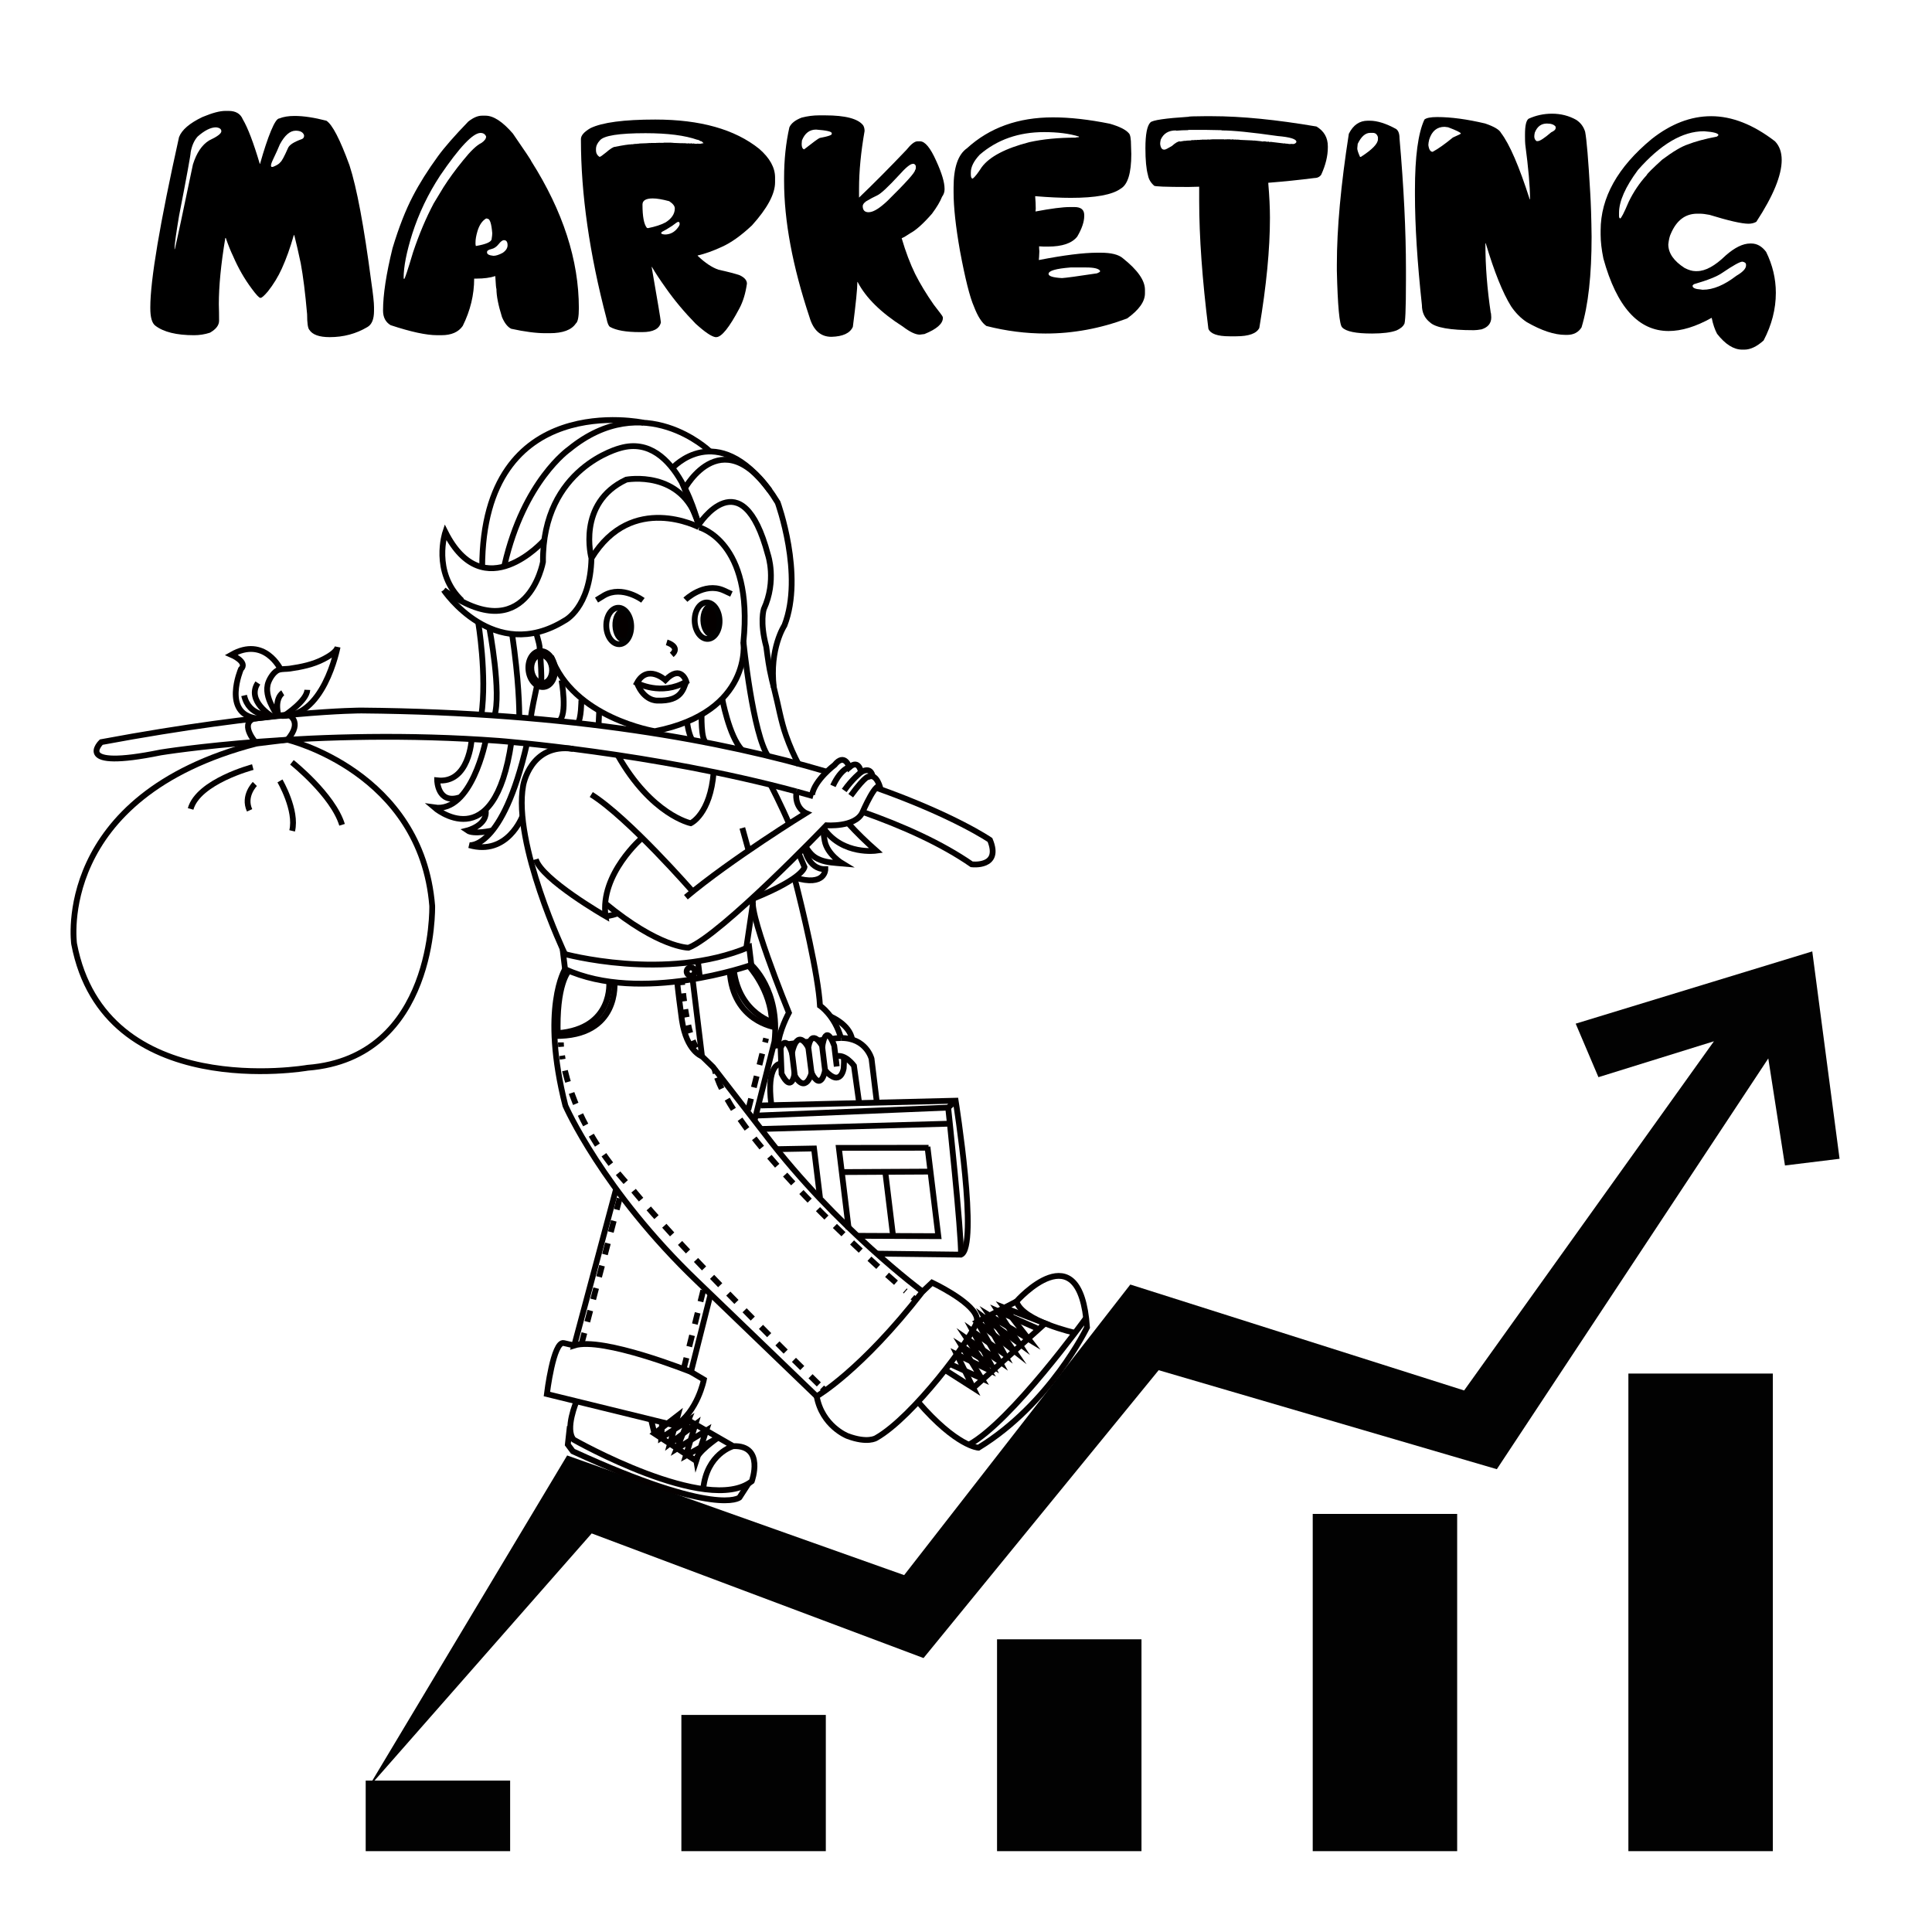 <?xml version="1.0" encoding="utf-8"?>
<!-- Generator: Adobe Illustrator 15.1.0, SVG Export Plug-In . SVG Version: 6.00 Build 0)  -->
<!DOCTYPE svg PUBLIC "-//W3C//DTD SVG 1.1//EN" "http://www.w3.org/Graphics/SVG/1.1/DTD/svg11.dtd">
<svg version="1.1" xmlns="http://www.w3.org/2000/svg" xmlns:xlink="http://www.w3.org/1999/xlink" x="0px" y="0px" width="500px"
	 height="500px" viewBox="0 0 500 500" enable-background="new 0 0 500 500" xml:space="preserve">
<g id="레이어_1">
	<g>
		<g>
			<rect x="94.641" y="460.818" fill="#020202" width="37.382" height="18.26"/>
			<rect x="176.338" y="443.822" fill="#020202" width="37.382" height="35.256"/>
			<rect x="258.033" y="424.25" fill="#020202" width="37.382" height="54.828"/>
			<rect x="339.731" y="391.8" fill="#020202" width="37.382" height="87.278"/>
			<rect x="421.425" y="355.475" fill="#020202" width="37.385" height="123.604"/>
			<polygon fill="#020202" points="443.566,269.483 378.915,359.849 292.525,332.437 233.994,407.641 146.778,376.67 
				95.145,462.846 153.129,396.848 239.01,429.103 299.861,354.604 387.38,380.225 457.631,273.923 461.948,301.626 
				476.078,299.894 469.014,246.223 407.787,264.922 413.675,278.772 			"/>
		</g>
		<g>
			<path fill="none" stroke="#040000" stroke-width="1.5" stroke-miterlimit="10" d="M226.766,203.877
				c20.23,7.164,29.434,13.501,29.434,13.501c3.033,7.275-4.728,6.306-4.728,6.306c-7.753-5.354-17.68-9.872-28.518-13.667"/>
			<path fill="none" stroke="#040000" stroke-width="1.5" stroke-miterlimit="10" d="M222.954,210.018"/>
			<path fill="none" stroke="#040000" stroke-width="1.5" stroke-miterlimit="10" d="M210.469,206.053
				c-1.442-0.414-2.89-0.818-4.342-1.212"/>
			<path fill="none" stroke="#030000" stroke-width="1.5" stroke-miterlimit="10" d="M206.127,204.841
				c-37.042-10.041-77.006-13.103-77.006-13.103c-47.489-3.544-87.539,2.993-87.539,2.993c-23.072,4.715-15.371-2.67-15.371-2.67
				c44.144-8.231,67.319-8.18,67.319-8.18c54.578,0.479,93.9,7.985,120.196,15.773"/>
			<path fill="none" stroke="#040000" stroke-width="1.5" stroke-miterlimit="10" d="M65.603,186.001
				c-3.632,1.555,0.78,6.42,0.78,6.42l8.003-0.972c4.193-4.824,0.161-6.536,0.161-6.536L65.603,186.001z"/>
			<path fill="none" stroke="#040000" stroke-width="1.5" stroke-miterlimit="10" d="M83.739,170.575
				c-2.723,1.416-5.719,2.022-8.729,2.461c-0.857,0.125-1.943,0.048-2.755,0.278c-1.274,0.362-2.323,2.049-2.778,3.207
				c-0.762,1.944-0.121,4.181,0.784,5.963c0.216,0.425,1.237,2.657,1.83,2.727c11.627,1.374,15.273-17.763,15.276-17.779
				C87.112,168.767,84.796,170.025,83.739,170.575z"/>
			<path fill="none" stroke="#040000" stroke-width="1.5" stroke-miterlimit="10" d="M66.368,185.906
				c-8.924-1.204-4.022-12.718-4.022-12.718c1.958-1.85-2.455-3.732-2.455-3.732c8.63-4.901,12.736,3.777,12.736,3.777"/>
			<path fill="none" stroke="#040000" stroke-width="1.5" stroke-miterlimit="10" d="M79.534,178.535
				c-0.109,2.79-5.665,6.461-5.665,6.461"/>
			<path fill="none" stroke="#040000" stroke-width="1.5" stroke-miterlimit="10" d="M72.09,185.211
				c-1.195-4.562,1.088-5.904,1.088-5.904"/>
			<path fill="none" stroke="#040000" stroke-width="1.5" stroke-miterlimit="10" d="M66.729,176.755
				c-3.066,4.652,3.697,8.66,3.697,8.66"/>
			<path fill="none" stroke="#040000" stroke-width="1.5" stroke-miterlimit="10" d="M63.171,179.986
				c1.28,5.539,6.731,5.082,6.731,5.082"/>
			<path fill="none" stroke="#040000" stroke-width="1.5" stroke-miterlimit="10" d="M66.382,192.421
				c-52.639,13.635-47.203,51.848-47.203,51.848c7.886,41.321,60.408,32.071,60.408,32.071c33.265-2.609,32.267-41.9,32.267-41.9
				c-2.793-34.773-37.469-42.992-37.469-42.992"/>
			<path fill="none" stroke="#040000" stroke-width="1.5" stroke-miterlimit="10" d="M88.526,213.457
				c-2.378-7.766-12.976-16.165-12.976-16.165"/>
			<path fill="none" stroke="#040000" stroke-width="1.5" stroke-miterlimit="10" d="M49.33,209.349
				c1.999-7.136,16.093-10.827,16.093-10.827"/>
			<path fill="none" stroke="#040000" stroke-width="1.5" stroke-miterlimit="10" d="M75.607,215.027
				c1.288-5.346-3.153-12.924-3.153-12.924"/>
			<path fill="none" stroke="#040000" stroke-width="1.5" stroke-miterlimit="10" d="M64.594,209.712
				c-1.716-3.751,1.361-6.818,1.361-6.818"/>
			<path fill="none" stroke="#040000" stroke-width="1.5" stroke-miterlimit="10" d="M193.881,245.077
				c-21.581,9.132-48.134,1.727-48.134,1.727l0.487,4.002c19.639,9.077,48.212-1.081,48.212-1.081L193.881,245.077z"/>
			<path fill="none" stroke="#040000" stroke-width="1.5" stroke-miterlimit="10" d="M179.259,253.509l2.413,19.86l2.845,2.76
				l13.6,17.574c18.327,24.047,40.64,40.566,40.64,40.566c-16.013,20.573-27.401,27.094-27.401,27.094l-30.838-29.691
				c-24.595-23.524-34.194-45.527-34.194-45.527c-6.415-25.255-0.09-35.339-0.09-35.339"/>
			<path fill="none" stroke="#040000" stroke-width="1.5" stroke-miterlimit="10" d="M175.299,254.319c0,0-0.018,0.839,1.129,9.299
				c0.02,0.159,0.044,0.317,0.067,0.472c1.232,8.035,5.177,9.281,5.177,9.281"/>
			<path fill="none" stroke="#040000" stroke-width="1.5" stroke-miterlimit="10" d="M143.506,268.112
				c16.996,0.259,15.516-14.083,15.516-14.083"/>
			<path fill="none" stroke="#040000" stroke-width="1.5" stroke-miterlimit="10" d="M167.341,280.247"/>
			<path fill="none" stroke="#040000" stroke-width="1.5" stroke-miterlimit="10" d="M159.449,307.695l-10.838,40.513
				c7.359-2.328,30.207,6.839,30.207,6.839l5.085-20.115"/>
			<path fill="none" stroke="#040000" stroke-width="1.5" stroke-miterlimit="10" d="M184.173,333.873"/>
			<path fill="none" stroke="#040000" stroke-width="1.5" stroke-miterlimit="10" d="M195.259,290.016l5.177-20.479
				c1.485-13.316-5.991-19.812-5.991-19.812"/>
			<path fill="none" stroke="#040000" stroke-width="1.5" stroke-miterlimit="10" d="M188.852,251.387
				c0.812,12.974,11.777,14.46,11.777,14.46"/>
			<path fill="none" stroke="#040000" stroke-width="1.5" stroke-miterlimit="10" d="M148.61,348.209c0,0,0,0-2.703-0.626
				c-2.703-0.628-4.372,13.19-4.372,13.19l33.238,8.143c5.778-3.568,7.393-11.886,7.393-11.886l-3.348-1.982"/>
			<path fill="none" stroke="#040000" stroke-width="1.5" stroke-miterlimit="10" d="M211.356,361.364
				c1.414,7.709,7.935,10.262,7.935,10.262c5.257,1.989,7.467,0.525,7.467,0.525c9.607-5.467,24.588-25.68,25.984-29.909
				c0.175-0.529,0.127-1.087-0.094-1.658c-1.536-3.996-11.429-8.645-11.429-8.645l-2.463,2.33"/>
			<g>
				<g>
					<path fill="none" stroke="#040000" stroke-width="1.5" stroke-miterlimit="10" d="M145.211,270.918
						c-0.055-0.743-0.053-1.143-0.053-1.143"/>
					<path fill="none" stroke="#040000" stroke-width="1.5" stroke-miterlimit="10" stroke-dasharray="3.017,3.017" d="
						M211.913,358.285c-37.186-36.512-48.136-50.374-48.136-50.374c-13.842-14.474-17.395-28.444-18.305-34.706"/>
					<path fill="none" stroke="#040000" stroke-width="1.5" stroke-miterlimit="10" d="M213.559,359.899
						c-0.274-0.271-0.547-0.536-0.818-0.804"/>
				</g>
			</g>
			<g>
				<path fill="none" d="M184.516,276.129"/>
			</g>
			<g>
				<g>
					<path fill="none" stroke="#040000" stroke-width="1.5" stroke-miterlimit="10" d="M236.154,335.717
						c0.564,0.485,0.869,0.744,0.869,0.744"/>
					<path fill="none" stroke="#040000" stroke-width="1.5" stroke-miterlimit="10" stroke-dasharray="3.083,3.083" d="
						M185.571,278.896c5.994,17.018,39.137,46.835,48.804,55.278"/>
					<path fill="none" stroke="#040000" stroke-width="1.5" stroke-miterlimit="10" d="M184.928,276.663
						c0.079,0.36,0.171,0.73,0.281,1.106"/>
				</g>
			</g>
			<g>
				<g>
					<path fill="none" stroke="#040000" stroke-width="1.5" stroke-miterlimit="10" d="M176.57,254.93
						c-0.045-0.482-0.066-0.758-0.066-0.758"/>
					<path fill="none" stroke="#040000" stroke-width="1.5" stroke-miterlimit="10" stroke-dasharray="2.085,2.085" d="
						M180.225,271.155c-1.98-2.884-3.06-10.699-3.493-14.641"/>
					<path fill="none" stroke="#040000" stroke-width="1.5" stroke-miterlimit="10" d="M181.377,272.183
						c-0.221-0.081-0.433-0.22-0.637-0.412"/>
				</g>
			</g>
			<path fill="none" stroke="#040000" stroke-width="1.5" stroke-miterlimit="10" d="M189.923,251.101
				c1.386,11.41,10.679,13.699,10.679,13.699"/>
			<path fill="none" stroke="#040000" stroke-width="1.5" stroke-miterlimit="10" d="M144.34,267.38
				c14.593-1.149,13.302-13.38,13.302-13.38"/>
			
				<line fill="none" stroke="#040000" stroke-width="1.5" stroke-miterlimit="10" x1="181.147" y1="253.102" x2="180.619" y2="248.758"/>
			<path fill="none" stroke="#040000" stroke-width="1.5" stroke-miterlimit="10" d="M178.64,250.375
				c0.587-0.071,1.117,0.345,1.188,0.93c0.071,0.585-0.346,1.119-0.931,1.189c-0.583,0.071-1.116-0.347-1.187-0.933
				C177.639,250.979,178.055,250.446,178.64,250.375z"/>
			
				<line fill="none" stroke="#040000" stroke-width="1.5" stroke-miterlimit="10" stroke-dasharray="3" x1="176.927" y1="354.317" x2="182.173" y2="333.266"/>
			
				<line fill="none" stroke="#040000" stroke-width="1.5" stroke-miterlimit="10" stroke-dasharray="3" x1="193.645" y1="287.239" x2="198.261" y2="268.72"/>
			
				<line fill="none" stroke="#040000" stroke-width="1.5" stroke-miterlimit="10" stroke-dasharray="3" x1="150.476" y1="347.874" x2="160.598" y2="309.247"/>
			<path fill="none" stroke="#040000" stroke-width="1.5" stroke-miterlimit="10" stroke-dasharray="2" d="M147.238,251.248"/>
			<path fill="none" stroke="#040000" stroke-width="1.5" stroke-miterlimit="10" d="M144.37,268.261
				c-0.535-13.693,2.868-17.013,2.868-17.013"/>
			<path fill="none" stroke="#040000" stroke-width="1.5" stroke-miterlimit="10" d="M199.672,266.76"/>
			<path fill="none" stroke="#040000" stroke-width="1.5" stroke-miterlimit="10" d="M199.753,264.52
				c-0.205-8.365-5.993-14.564-5.993-14.564"/>
			<path fill="none" stroke="#040000" stroke-width="1.5" stroke-miterlimit="10" d="M155.108,264.073"/>
			<path fill="none" stroke="#040000" stroke-width="1.5" stroke-miterlimit="10" d="M177.133,367l12.621,7.26
				c8.207-0.281,4.808,9.09,4.808,9.09c-11.458,8.917-46.094-10.761-46.094-10.761c-2.359-2.699,0.739-9.938,0.739-9.938"/>
			<path fill="none" stroke="#040000" stroke-width="1.5" stroke-miterlimit="10" d="M181.994,385.358
				c0.882-9.18,7.758-11.099,7.758-11.099"/>
			<path fill="none" stroke="#040000" stroke-width="1.5" stroke-miterlimit="10" d="M147.47,369.127l-0.521,4.721l1.308,1.753
				c37.208,17.095,43.113,11.958,43.113,11.958l2.337-3.623"/>
			<path fill="none" stroke="#040000" stroke-width="1.5" stroke-miterlimit="10" d="M250.739,373.899
				c10.98-5.987,30.348-32.832,30.348-32.832"/>
			<path fill="none" stroke="#040000" stroke-width="1.5" stroke-miterlimit="10" d="M237.57,362.784
				c10.019,11.625,15.648,11.886,15.648,11.886c18.569-11.334,28.104-31.147,28.104-31.147c-1.769-25.365-18.253-6.714-18.253-6.714
				c1.453,5.076,15.137,8.13,15.137,8.13"/>
			<polyline fill="none" stroke="#040000" stroke-width="1.5" stroke-miterlimit="10" points="251.875,359.188 270.473,342.494 
				259.932,338.446 266.226,346.575 256.094,340.449 262.277,349.444 252.928,342.102 263.069,336.809 			"/>
			<polyline fill="none" stroke="#040000" stroke-width="1.5" stroke-miterlimit="10" points="244.584,354.541 251.875,359.188 
				247.62,350.524 255.59,354.377 250.355,346.563 258.619,352.277 252.928,342.102 			"/>
			<polyline fill="none" stroke="#040000" stroke-width="1.5" stroke-miterlimit="10" points="245.79,352.985 254.024,356.719 
				249.023,348.548 256.53,353.272 251.838,344.621 259.883,350.392 254.845,341.102 263.664,347.604 258.258,339.318 
				268.334,343.752 			"/>
			<path fill="none" stroke="#040000" stroke-width="1.5" stroke-miterlimit="10" d="M171.35,368.077l-0.214,4.026l7.004-4.524
				l-2.994,7.353l7.618-4.691l-2.579,7.844c-0.354-1.956,5.696-6.052,5.697-6.05l-8.373,4.671l2.452-8.078l-6.535,4.921l1.987-7.219
				l-6.043,4.676l10.815,7.079"/>
			
				<line fill="none" stroke="#040000" stroke-width="1.5" stroke-miterlimit="10" x1="168.494" y1="367.376" x2="169.369" y2="371.004"/>
			<path fill="none" stroke="#020202" stroke-width="1.5" stroke-miterlimit="10" d="M180.718,135.373
				c-4.15-13.971-18.643-11.246-18.643-11.246c-12.93,6.075-9.007,20.341-9.007,20.341c-0.304,12.904-6.917,16.131-6.917,16.131
				c-18.437,11.366-31.319-7.891-31.319-7.891"/>
			<path fill="none" stroke="#040000" stroke-width="1.5" stroke-miterlimit="10" d="M213.339,214.599
				c4.875,6.768,13.411,5.557,13.411,5.557c-2.562-2.251-5.003-4.617-7.283-7.138"/>
			<path fill="none" stroke="#040000" stroke-width="1.5" stroke-miterlimit="10" d="M180.933,136.472
				c-0.011-0.007-17.356-9.199-27.866,7.996"/>
			<path fill="none" stroke="#040000" stroke-width="1.5" stroke-miterlimit="10" d="M119.526,155.425
				c-7.751-7.351-4.268-17.727-4.268-17.727c9.954,19.699,25.493,2.21,25.493,2.21"/>
			<path fill="none" stroke="#020202" stroke-width="1.5" stroke-miterlimit="10" d="M198.859,195.823
				c-4.053-5.713-6.456-29.702-6.456-29.702c2.634-26.054-11.468-29.647-11.468-29.647"/>
			<path fill="none" stroke="#030000" stroke-width="1.5" stroke-miterlimit="10" d="M192.036,194.084
				c-3.394-3.497-5.2-13.621-5.2-13.621"/>
			<path fill="none" stroke="#040000" stroke-width="1.5" stroke-miterlimit="10" d="M213.374,214.814c0,0-0.591-0.757,0.057,2.779
				c0.649,3.535,4.576,5.884,4.576,5.884c-1.896-0.165-3.889-0.226-5.685-0.912c-2.081-0.793-2.833-1.955-4.054-3.773"/>
			<path fill="none" stroke="#040000" stroke-width="1.5" stroke-miterlimit="10" d="M205.656,227.116
				c8.019,2.453,7.946-2.173,7.946-2.173c-4.56,0.071-5.413-5.563-5.413-5.563"/>
			<path fill="none" stroke="#040000" stroke-width="1.5" stroke-miterlimit="10" d="M134.034,172.488"/>
			<path fill="none" stroke="#030000" stroke-width="1.5" stroke-miterlimit="10" d="M142.613,169.879
				c5.677,15.957,26.856,19.357,26.856,19.357c25.408-4.999,22.933-23.116,22.933-23.116"/>
			<path fill="none" stroke="#030000" stroke-width="1.5" stroke-miterlimit="10" d="M182.815,192.139
				c-1.509-0.465-1.229-7.614-1.229-7.614"/>
			<path fill="none" stroke="#040000" stroke-width="1.5" stroke-miterlimit="10" d="M194.965,213.201"/>
			<path fill="none" stroke="#040000" stroke-width="1.5" stroke-miterlimit="10" d="M184.456,198.401"/>
			<path fill="none" stroke="#040000" stroke-width="1.5" stroke-miterlimit="10" d="M124.785,146.777
				c0.152-46.313,41.754-37.382,41.754-37.382"/>
			<path fill="none" stroke="#020202" stroke-width="1.5" stroke-miterlimit="10" d="M124.57,185.21
				c1.501-10.545-0.814-24.188-0.814-24.188"/>
			<path fill="none" stroke="#020202" stroke-width="1.5" stroke-miterlimit="10" d="M127.92,185.422
				c1.955-6.013-1.274-22.907-1.274-22.907"/>
			<path fill="none" stroke="#040000" stroke-width="1.5" stroke-miterlimit="10" d="M118.933,206.363
				c-5.691,1.841-5.795-4.407-5.795-4.407c8.332,0.943,8.931-10.677,8.931-10.677"/>
			<path fill="none" stroke="#020202" stroke-width="1.5" stroke-miterlimit="10" d="M132.532,164.081
				c1.77,12.118,1.882,19.45,1.853,21.809"/>
			<path fill="none" stroke="#040000" stroke-width="1.5" stroke-miterlimit="10" d="M133.249,184.783"/>
			<path fill="none" stroke="#040000" stroke-width="1.5" stroke-miterlimit="10" d="M132.346,192.021
				c-4.411,30.44-19.96,16.943-19.96,16.943c9.748,1.441,13.347-17.462,13.347-17.462"/>
			<path fill="none" stroke="#020202" stroke-width="1.5" stroke-miterlimit="10" d="M138.758,163.707
				c0.687,2.707,0.904,2.934,0.949,4.636"/>
			<path fill="none" stroke="#040000" stroke-width="1.5" stroke-miterlimit="10" d="M138.73,170.898"/>
			<path fill="none" stroke="#040000" stroke-width="1.5" stroke-miterlimit="10" d="M139.275,175.923"/>
			<path fill="none" stroke="#030000" stroke-width="1.5" stroke-miterlimit="10" d="M139.005,177.286
				c-0.61,2.865-1.434,6.602-1.604,8.42"/>
			<path fill="none" stroke="#040000" stroke-width="1.5" stroke-miterlimit="10" d="M136.387,192.419
				c-6.391,27.806-14.969,26.308-14.969,26.308c9.927,2.872,13.766-7.453,13.766-7.453"/>
			<path fill="none" stroke="#030000" stroke-width="1.5" stroke-miterlimit="10" d="M144.664,186.608
				c2.271-1.59,0.666-10.576,0.666-10.576"/>
			<path fill="none" stroke="#040000" stroke-width="1.5" stroke-miterlimit="10" d="M125.659,209.533
				c0.737,4.018-4.704,5.393-4.704,5.393c1.616,1.129,6.489-0.005,6.489-0.005"/>
			<path fill="none" stroke="#040000" stroke-width="1.5" stroke-miterlimit="10" d="M137.329,185.111"/>
			<path fill="none" stroke="#020202" stroke-width="1.5" stroke-miterlimit="10" d="M137.557,163.956"/>
			<path fill="none" stroke="#030000" stroke-width="1.5" stroke-miterlimit="10" d="M182.814,192.139"/>
			<path fill="none" stroke="#030000" stroke-width="1.5" stroke-miterlimit="10" d="M179.12,191.475
				c-1.053-1.763-1.362-5.048-1.362-5.048"/>
			
				<ellipse transform="matrix(0.993 -0.121 0.121 0.993 -19.866 18.166)" fill="none" stroke="#040000" stroke-width="1.5" stroke-miterlimit="10" cx="140.089" cy="173.147" rx="3.43" ry="4.666"/>
			
				<ellipse transform="matrix(0.993 -0.121 0.121 0.993 -19.869 18.169)" fill="none" stroke="#040000" stroke-width="1.5" stroke-miterlimit="10" cx="140.089" cy="173.148" rx="2.675" ry="3.636"/>
			<path fill="none" stroke="#020202" stroke-width="1.5" stroke-miterlimit="10" d="M180.934,136.474c0,0-5.47-24.804-20.39-20.522
				c0,0-20.233,4.978-20.023,29.48c0,0-4.078,22.772-25.689,7.276"/>
			<path fill="none" stroke="#030000" stroke-width="1.5" stroke-miterlimit="10" d="M200.262,177.914
				c-1.209-10.104,2.754-16.063,2.754-16.063c5.065-13.083-1.748-31.782-1.748-31.782c-13.834-22.695-24.096-3.546-24.096-3.546"/>
			<polyline fill="none" stroke="#040000" stroke-width="1.5" stroke-miterlimit="10" points="176.582,125.054 177.173,126.523 
				180.718,135.373 			"/>
			<path fill="none" stroke="#040000" stroke-width="1.5" stroke-miterlimit="10" d="M199.245,127.006
				c-13.825-18.697-25.225-5.86-25.225-5.86"/>
			<path fill="none" stroke="#040000" stroke-width="1.5" stroke-miterlimit="10" d="M130.484,146.596"/>
			<path fill="none" stroke="#040000" stroke-width="1.5" stroke-miterlimit="10" d="M130.484,146.596
				c0.035-0.154,0.069-0.309,0.107-0.463c4.984-21.725,16.696-29.858,16.696-29.858c19.412-15.869,36.388,0.492,36.388,0.492"/>
			<path fill="none" stroke="#020202" stroke-width="1.5" stroke-miterlimit="10" d="M206.815,198.001
				c-1.3-2.257-2.482-5.091-3.363-7.559c-1.37-3.839-2.021-8.001-3.042-11.945c-0.447-1.72-0.862-3.45-1.205-5.193
				c-0.402-2.045-0.897-5.941-0.897-5.941c-0.003-0.014-0.008-0.028-0.011-0.043c-1.71-6.364-0.627-9.676-0.627-9.676
				c3.391-7.39,1.079-14.063,1.079-14.063c-6.725-25.345-17.961-7.713-17.961-7.713"/>
			<path fill="none" stroke="#030000" stroke-width="1.5" stroke-miterlimit="10" d="M149.507,187.129
				c0.926-0.945,0.953-5.905,0.953-5.905"/>
			
				<line fill="none" stroke="#030000" stroke-width="1.5" stroke-miterlimit="10" x1="155.077" y1="183.954" x2="154.901" y2="187.767"/>
			<path fill="none" stroke="#020202" stroke-width="1.5" stroke-miterlimit="10" d="M149.385,156.965"/>
			<path fill="none" stroke="#040000" stroke-width="1.5" stroke-miterlimit="10" d="M138.917,177.692"/>
			<path fill="none" stroke="#040000" stroke-width="1.5" stroke-miterlimit="10" d="M140.086,176.759
				c0.089-2.104-0.128-5.401-0.273-7.232"/>
			<path fill="none" stroke="#040000" stroke-width="1.5" stroke-miterlimit="10" d="M164.845,176.767
				c2.701-4.995,7.356-0.765,7.356-0.765c4.089-4.209,5.417,0.403,5.417,0.403C171.106,180.183,164.845,176.767,164.845,176.767z"/>
			<path fill="none" stroke="#030000" stroke-width="1.5" stroke-miterlimit="10" d="M164.845,176.768
				c1.896,4.769,5.264,4.544,5.264,4.544c6.45,0.241,6.714-3.217,7.508-4.907"/>
			
				<ellipse transform="matrix(0.999 -0.038 0.038 0.999 -5.995 7.144)" fill="#040000" stroke="#020202" stroke-miterlimit="10" cx="184.055" cy="160.551" rx="2.206" ry="3.852"/>
			
				<ellipse transform="matrix(0.999 -0.038 0.038 0.999 -5.959 7.053)" fill="none" stroke="#020202" stroke-width="1.5" stroke-miterlimit="10" cx="183.039" cy="160.702" rx="3.221" ry="4.718"/>
			<path fill="none" stroke="#020202" stroke-width="1.5" stroke-miterlimit="10" d="M154.383,155.294l1.95-1.195
				c4.733-2.747,10.046,1.271,10.046,1.271"/>
			<path fill="none" stroke="#020202" stroke-width="1.5" stroke-miterlimit="10" d="M189.293,153.723l-2.078-0.958
				c-5.023-2.172-9.828,2.444-9.828,2.444"/>
			<path fill="none" stroke="#040000" stroke-width="1.5" stroke-miterlimit="10" d="M173.839,169.471
				c2.463-2.099-1.296-3.229-1.296-3.229"/>
			<path fill="#040000" stroke="#020202" stroke-miterlimit="10" d="M161.06,158.03c1.217-0.046,2.271,1.641,2.352,3.766
				c0.082,2.127-0.841,3.886-2.058,3.934c-1.215,0.046-2.27-1.64-2.35-3.766C158.921,159.839,159.843,158.077,161.06,158.03z"/>
			
				<ellipse transform="matrix(0.999 -0.038 0.038 0.999 -6.035 6.196)" fill="none" stroke="#020202" stroke-width="1.5" stroke-miterlimit="10" cx="160.168" cy="162.055" rx="3.223" ry="4.719"/>
			<path fill="none" stroke="#030000" stroke-width="1.5" stroke-miterlimit="10" d="M148.301,193.802
				c-11.077-1.534-12.901,9.474-12.901,9.474c-2.731,15.021,10.735,43.481,10.735,43.481"/>
			<path fill="none" stroke="#030000" stroke-width="1.5" stroke-miterlimit="10" d="M184.697,199.787
				c-0.854,10.965-5.934,13.268-5.934,13.268s-10.156-2.115-18.917-17.647"/>
			<path fill="none" stroke="#040000" stroke-width="1.5" stroke-miterlimit="10" d="M153.02,205.62
				c9.655,6.054,26.263,25.117,26.263,25.117"/>
			<path fill="none" stroke="#040000" stroke-width="1.5" stroke-miterlimit="10" d="M138.66,222.382
				c1.515,5.23,18.065,14.729,18.065,14.729c-1.518-10.922,9.541-20.373,9.541-20.373"/>
			<path fill="none" stroke="#040000" stroke-width="1.5" stroke-miterlimit="10" d="M206.127,204.84
				c-0.612,4.299,2.453,5.587,2.453,5.587s-19.48,12-31.074,21.769"/>
			<path fill="none" stroke="#040000" stroke-width="1.5" stroke-miterlimit="10" d="M156.554,233.729
				c14.011,11.593,21.641,11.542,21.641,11.542c8.438-3.295,35.681-31.687,35.681-31.687s7.342,0.585,9.265-3.23
				c0,0,3.984-9.275,4.731-6.196c0,0-0.872-3.946-2.929-3.182c0,0-0.662-0.659-4.772,4.946"/>
			<path fill="none" stroke="#040000" stroke-width="1.5" stroke-miterlimit="10" d="M210.154,205.677
				c0.698-3.846,5.829-7.708,5.829-7.708c2.648-3.271,3.835,0.602,3.835,0.602c2.47-2.18,3.018,1.247,3.018,1.247
				c3.018-1.717,3.063,1.62,3.063,1.62"/>
			<path fill="none" stroke="#040000" stroke-width="1.5" stroke-miterlimit="10" d="M218.487,204.568
				c2.062-2.937,4.349-4.75,4.349-4.75"/>
			<path fill="none" stroke="#040000" stroke-width="1.5" stroke-miterlimit="10" d="M215.567,203.386
				c2.19-4.753,4.637-4.953,4.509-5.028"/>
			<path fill="none" stroke="#040000" stroke-width="1.5" stroke-miterlimit="10" d="M224.032,210.399"/>
			
				<line fill="none" stroke="#040000" stroke-width="1.5" stroke-miterlimit="10" x1="194.89" y1="233.58" x2="193.17" y2="245.103"/>
			
				<line fill="none" stroke="#040000" stroke-width="1.5" stroke-miterlimit="10" x1="193.744" y1="220.156" x2="192.112" y2="214.277"/>
			<path fill="none" stroke="#040000" stroke-width="1.5" stroke-miterlimit="10" d="M209.191,271.072
				c-3.058-5.271-4.217,1.408-4.217,1.408c-1.782-5.069-2.954-1.196-2.954-1.196l0.255,6.628c2.525,4.949,3.278,0.32,3.278,0.32
				c3.011,5.126,4.472-0.543,4.472-0.543c2.511,4.947,3.502-0.666,3.502-0.666c4.131,4.517,4.825-0.587,4.825-0.587
				c0.073-1.001,0.09-1.95,0.057-2.849"/>
			<path fill="none" stroke="#040000" stroke-width="1.5" stroke-miterlimit="10" d="M217.645,268.621
				c-1.67-5.881-5.438-8.356-5.438-8.356c-0.431-7.978-4.525-25.103-6.502-32.739"/>
			<path fill="none" stroke="#040000" stroke-width="1.5" stroke-miterlimit="10" d="M210.025,277.689l-0.834-6.618
				c0.89-5.213,3.561-0.433,3.561-0.433l0.776,6.385"/>
			
				<line fill="none" stroke="#040000" stroke-width="1.5" stroke-miterlimit="10" x1="205.701" y1="278.472" x2="204.973" y2="272.479"/>
			<path fill="none" stroke="#040000" stroke-width="1.5" stroke-miterlimit="10" d="M216.549,276l-0.655-5.386
				c-2.35-6.329-3.1,0.378-3.1,0.378"/>
			<path fill="none" stroke="#040000" stroke-width="1.5" stroke-miterlimit="10" d="M221.91,269.347"/>
			<path fill="none" stroke="#040000" stroke-width="1.5" stroke-miterlimit="10" d="M220.543,269.032
				c-0.67-3.962-5.562-5.932-5.562-5.932"/>
			<path fill="none" stroke="#040000" stroke-width="1.5" stroke-miterlimit="10" d="M201.378,270.523
				c0.147-3.574,2.782-8.427,2.782-8.427s-11.668-28.534-8.922-29.653c12.719-5.191,12.97-8.038,12.97-8.038l-1.504-3.539"/>
			<path fill="none" stroke="#040000" stroke-width="1.5" stroke-miterlimit="10" d="M204.271,213.31
				c-2.143-5.03-4.839-10.202-4.839-10.202"/>
			<path fill="none" stroke="#040000" stroke-width="1.5" stroke-miterlimit="10" d="M219.807,229.445"/>
			<path fill="none" stroke="#040000" stroke-width="1.5" stroke-miterlimit="10" d="M170.89,221.7"/>
			<path fill="none" stroke="#040000" stroke-width="1.5" stroke-miterlimit="10" d="M159.897,236.373
				c-1.857,0.697-3.172,0.738-3.172,0.738"/>
			<path fill="none" stroke="#040000" stroke-width="1.5" stroke-miterlimit="10" d="M226.91,324.442l21.789,0.257
				c4.653-1.998-1.377-39.841-1.377-39.841l-50.487,1.238"/>
			
				<line fill="none" stroke="#040000" stroke-width="1.5" stroke-miterlimit="10" x1="200.148" y1="270.677" x2="202.679" y2="270.369"/>
			
				<line fill="none" stroke="#040000" stroke-width="1.5" stroke-miterlimit="10" x1="203.656" y1="270.25" x2="205.813" y2="269.993"/>
			
				<line fill="none" stroke="#040000" stroke-width="1.5" stroke-miterlimit="10" x1="208.211" y1="269.703" x2="209.609" y2="269.536"/>
			
				<line fill="none" stroke="#040000" stroke-width="1.5" stroke-miterlimit="10" x1="211.742" y1="269.277" x2="213.195" y2="269.105"/>
			<path fill="none" stroke="#040000" stroke-width="1.5" stroke-miterlimit="10" d="M214.883,268.9l0.53-0.063
				c0.806-0.136,1.548-0.2,2.236-0.204"/>
			<path fill="none" stroke="#040000" stroke-width="1.5" stroke-miterlimit="10" d="M217.649,268.633
				c6.537-0.033,7.904,5.375,7.904,5.375l1.379,11.351"/>
			<path fill="none" stroke="#040000" stroke-width="1.5" stroke-miterlimit="10" d="M216.237,273.439
				c2.392-0.919,4.765,2.375,4.765,2.375l1.349,9.655"/>
			<path fill="none" stroke="#040000" stroke-width="1.5" stroke-miterlimit="10" d="M199.632,286.028
				c-0.011-0.089-0.022-0.179-0.033-0.268c-1.26-10.138,2.182-10.432,2.182-10.432"/>
			<polyline fill="none" stroke="#040000" stroke-width="1.5" stroke-miterlimit="10" points="195.585,288.722 245.39,286.646 
				247.322,284.86 			"/>
			<path fill="none" stroke="#040000" stroke-width="1.5" stroke-miterlimit="10" d="M248.7,324.699
				c0.129-5.807-3.31-38.054-3.31-38.054"/>
			<polyline fill="none" stroke="#040000" stroke-width="1.5" stroke-miterlimit="10" points="219.652,318.1 217.097,297.071 
				240.312,297.038 			"/>
			<polyline fill="none" stroke="#040000" stroke-width="1.5" stroke-miterlimit="10" points="221.874,319.827 242.838,319.92 
				240.029,296.792 			"/>
			
				<line fill="none" stroke="#040000" stroke-width="1.5" stroke-miterlimit="10" x1="218.295" y1="303.33" x2="240.807" y2="303.207"/>
			
				<line fill="none" stroke="#040000" stroke-width="1.5" stroke-miterlimit="10" x1="231.066" y1="319.378" x2="229.114" y2="303.319"/>
			<path fill="none" stroke="#040000" stroke-width="1.5" stroke-miterlimit="10" d="M207.333,291.897"/>
			<path fill="none" stroke="#040000" stroke-width="1.5" stroke-miterlimit="10" d="M239.592,291.114"/>
			<path fill="none" stroke="#040000" stroke-width="1.5" stroke-miterlimit="10" d="M228.368,292.479"/>
			<path fill="none" stroke="#040000" stroke-width="1.5" stroke-miterlimit="10" d="M239.49,292.38"/>
			
				<line fill="none" stroke="#040000" stroke-width="1.5" stroke-miterlimit="10" x1="196.937" y1="292.181" x2="245.824" y2="290.805"/>
			<polyline fill="none" stroke="#040000" stroke-width="1.5" stroke-miterlimit="10" points="201.015,297.403 210.667,297.227 
				212.208,309.907 			"/>
			<path fill="none" stroke="#040000" stroke-width="1.5" stroke-miterlimit="10" d="M237.037,303.229"/>
		</g>
	</g>
	<g>
		<path d="M58.298,28.705h0.867c1.845,0,3.066,0.722,3.667,2.167c1.3,2.189,2.766,6.033,4.399,11.533h0.067
			c1.012-3.589,1.958-6.444,2.841-8.566c0.883-2.122,1.597-3.183,2.141-3.183c1.055-0.434,2.378-0.65,3.967-0.65
			c2.3,0,5.038,0.411,8.216,1.233c1.533,0.966,3.528,4.811,5.983,11.532c1.878,5.756,3.75,15.749,5.617,29.982
			c0.488,3.332,0.733,5.571,0.733,6.715v1.001c0,2.144-0.578,3.538-1.733,4.183c-2.922,1.733-6.167,2.6-9.732,2.6
			c-2.7,0-4.455-0.628-5.267-1.883c-0.389-0.421-0.583-1.766-0.583-4.033c-0.478-5.466-1.028-9.865-1.649-13.199
			c-0.579-2.744-1.133-5.166-1.667-7.266H76.03c-0.912,3.223-1.944,6.105-3.1,8.65c-0.945,2.088-2.145,4.054-3.6,5.898
			c-0.945,1.112-1.572,1.667-1.883,1.667h-0.066c-0.322,0-1.067-0.794-2.233-2.383c-1.889-2.521-3.5-5.333-4.833-8.432
			c-0.6-1.233-1.228-2.794-1.883-4.683h-0.133v0.066c-1.112,6.677-1.667,12.371-1.667,17.082c0.045,1.355,0.066,2.778,0.066,4.267
			c0,1.167-0.788,2.2-2.366,3.1c-1.333,0.434-2.705,0.649-4.117,0.649c-4.533,0-7.871-0.821-10.016-2.465
			c-0.866-0.646-1.3-2.155-1.3-4.534v-0.216c0-7.066,2.479-21.749,7.433-44.047c0.711-1.877,2.728-3.61,6.049-5.2
			C54.904,29.232,56.877,28.705,58.298,28.705z M45.166,64.403v0.065h0.083c0.579-2.422,2.139-9.726,4.683-21.915
			c0.945-3,2.338-5.066,4.184-6.2c2.111-0.988,3.167-1.783,3.167-2.383c0-0.577-0.456-0.917-1.367-1.017
			c-1.378,0-2.966,0.794-4.766,2.383c-0.888,0.989-1.488,2.334-1.8,4.034c0,0.667-1.005,6.172-3.016,16.516
			C45.554,60.52,45.166,63.358,45.166,64.403z M70.656,41.288c-0.762,1.589-0.697,2.194,0.191,1.816
			c0.888-0.377,1.461-0.756,1.716-1.133c0.355-0.256,1.005-1.456,1.95-3.6c0.312-0.844,1.521-1.639,3.633-2.383
			c0.411-0.178,0.595-0.511,0.55-1c-0.267-0.777-0.988-1.166-2.167-1.166c-1.466,0-2.833,1.177-4.1,3.533
			C72.009,38.387,71.417,39.698,70.656,41.288z"/>
		<path d="M124.727,29.938h0.933c2.045,0,4.4,1.539,7.066,4.616c3.166,4.588,4.75,6.966,4.75,7.133
			c8.221,12.966,12.333,25.654,12.333,38.063c0,2.245-0.261,3.566-0.783,3.966c-1.111,1.679-3.372,2.517-6.783,2.517h-1.083
			c-2.412,0-5.366-0.383-8.866-1.149c-0.934-0.467-1.729-1.479-2.383-3.033c-0.955-3.055-1.433-5.483-1.433-7.283
			c-0.079,0-0.179-1.105-0.3-3.317c-1.333,0.434-2.945,0.65-4.833,0.65h-0.633c0,4.199-0.989,8.287-2.967,12.265
			c-1.111,1.588-2.938,2.383-5.483,2.383h-1.15c-2.788,0-6.8-0.866-12.032-2.6c-1.3-0.788-1.95-2.038-1.95-3.749v-0.067
			c0-4.054,0.816-9.416,2.45-16.082c1.612-5.355,3.367-9.85,5.267-13.483c1.678-3.244,3.838-6.683,6.483-10.316
			c1.678-2.311,4.3-5.31,7.866-8.999C122.482,30.444,123.66,29.938,124.727,29.938z M104.462,71.885l0.066,0.299h0.083
			c0.155,0,0.922-2.311,2.3-6.932c1.566-4.667,3.345-8.873,5.333-12.616l2.533-4.183c1.455-2.277,3.138-4.583,5.05-6.917
			c1.955-2.444,3.538-3.955,4.75-4.533c0.822-0.556,1.233-1.11,1.233-1.667c-0.255-0.622-0.739-0.933-1.45-0.933
			c-1.955,0-5.438,3.677-10.449,11.032c-3.111,4.744-5.516,9.766-7.216,15.065C105.206,65.236,104.462,69.03,104.462,71.885z
			 M123.06,62.736v0.434l0.083,0.499c2.733-0.466,4.1-1.088,4.1-1.865c0.1-0.6,0.15-1.084,0.15-1.45c-0.2-2.5-0.612-3.75-1.233-3.75
			c-0.079-0.043-0.195-0.066-0.35-0.066c-1.022,0.6-1.772,1.705-2.25,3.316C123.227,60.975,123.06,61.936,123.06,62.736z
			 M126.043,65.269v0.067c0,0.467,0.555,0.756,1.666,0.867c0.634,0,1.428-0.256,2.384-0.766c0.844-0.578,1.266-1.233,1.266-1.967
			c0-0.877-0.312-1.316-0.934-1.316c-0.388,0-0.849,0.344-1.383,1.033c-0.533,0.689-1.171,1.116-1.917,1.282
			C126.381,64.636,126.021,64.902,126.043,65.269z"/>
		<path d="M169.59,30.938c11.632,0,20.598,2.527,26.898,7.583c2.733,2.377,4.1,4.85,4.1,7.416v1.233
			c0,3.022-1.996,6.744-5.984,11.166c-2.787,2.622-5.382,4.472-7.782,5.549c-2.312,1.067-4.4,1.811-6.266,2.233v0.083
			c1.921,1.833,3.721,3.033,5.399,3.6c2.6,0.579,4.429,1.055,5.483,1.433c1.245,0.589,1.867,1.312,1.867,2.167
			c-0.355,2.511-1.006,4.649-1.951,6.417c-2.621,4.955-4.616,7.432-5.982,7.432h-0.217c-1.033-0.155-2.738-1.312-5.116-3.466
			c-2.922-2.988-5.495-6.066-7.716-9.232c-1.555-2.178-2.755-4-3.6-5.466h-0.066v0.066c1.488,8.533,2.283,13.294,2.383,14.283
			c-0.389,1.678-2,2.516-4.833,2.516h-0.649c-3.545,0-6.116-0.455-7.716-1.366c-0.367-0.278-0.655-0.979-0.867-2.099
			c-4.421-16.822-6.633-32.271-6.633-46.347v-0.15c0-0.922,0.817-1.86,2.45-2.816C155.857,31.682,161.457,30.938,169.59,30.938z
			 M154.24,38.587v0.284c0,0.767,0.312,1.344,0.934,1.733c0.178,0,0.705-0.36,1.583-1.083c1.179-1.011,1.972-1.517,2.383-1.517
			c2.167-0.434,3.604-0.65,4.316-0.65c0.055,0,0.083-0.023,0.083-0.067c0.045,0,0.066,0.023,0.066,0.067
			c0.378-0.089,0.833-0.133,1.367-0.133h0.067l0.149-0.083c0,0.056,0.022,0.083,0.067,0.083c0-0.056,0.028-0.083,0.083-0.083v0.083
			l0.133-0.083c1.455-0.044,2.372-0.09,2.75-0.134v0.066l0.134-0.066h1.516c0.055,0,0.083-0.027,0.083-0.083l0.133,0.083
			c0.055,0,0.083-0.027,0.083-0.083l0.133,0.083l0.15-0.083v0.083l0.15-0.083c0.045,0,0.067,0.027,0.067,0.083l0.15-0.083
			c0.045,0,0.116,0.027,0.217,0.083l0.35-0.083c0.045,0,0.066,0.027,0.066,0.083l0.367-0.083h2.017c0.055,0,0.083,0.027,0.083,0.083
			l0.134-0.083c0.088,0.056,0.188,0.083,0.3,0.083v-0.083l0.133,0.083h0.367c0.333,0,0.861,0.022,1.583,0.066v-0.066l0.15,0.066
			h0.717c0.167,0,0.383,0.023,0.65,0.067c0.088-0.044,0.162-0.067,0.216-0.067c0,0.044,0.022,0.067,0.067,0.067v-0.067l0.15,0.067
			h0.283c0.112,0,0.205-0.023,0.283-0.067c0.146,0.044,0.217,0.095,0.217,0.15l0.15-0.083h0.283l0.149,0.083v-0.083l0.15,0.083h0.5
			c0.045,0,0.066-0.027,0.066-0.083l0.15,0.083h0.066c0.055,0,0.083-0.027,0.083-0.083l0.134,0.083c0.412,0,0.722-0.05,0.933-0.15
			c0.1,0.044,0.172,0.067,0.217,0.067c-0.012-0.178-0.229-0.395-0.65-0.65c0,0.056-0.022,0.083-0.066,0.083
			c0-0.056-0.262-0.2-0.783-0.433v0.066c-3.255-1.156-7.75-1.733-13.482-1.733c-6.899,0-10.844,0.627-11.833,1.883
			C154.574,37.055,154.24,37.799,154.24,38.587z M166.274,52.937c0,3.111,0.383,5.127,1.149,6.05c0.145,0,0.217,0.022,0.217,0.066
			c1.921-0.378,3.461-0.877,4.617-1.5c1.588-1.011,2.383-2.217,2.383-3.617c0-0.611-0.483-1.233-1.45-1.867
			c-1.788-0.477-3.205-0.717-4.25-0.717C167.162,51.353,166.274,51.881,166.274,52.937z M171.106,60.269
			c-0.033,0.2,0.217,0.334,0.75,0.4c0.255,0.022,0.472,0.022,0.65,0c1.322-0.133,2.395-0.855,3.216-2.166
			c0-0.022,0.055-0.156,0.167-0.4c0.033-0.478-0.095-0.706-0.384-0.684c-0.2,0.022-0.711,0.361-1.533,1.017
			c-1.145,0.744-2.011,1.255-2.6,1.534C171.218,60.103,171.128,60.203,171.106,60.269z"/>
		<path d="M211.937,29.855h1.583c5.277,0,8.571,0.867,9.882,2.6c0.233,0.411,0.351,0.895,0.351,1.45
			c-0.955,5.466-1.433,10.438-1.433,14.915v2.317c3.754-3.589,7.837-7.7,12.248-12.333c1.189-1.489,2.151-2.233,2.884-2.233h0.65
			c1.289,0,2.682,1.684,4.183,5.05c1.444,3.156,2.166,5.556,2.166,7.199v0.217c0,0.667-0.217,1.294-0.649,1.884
			c-0.467,1.21-1.334,2.672-2.601,4.382c-2.244,2.567-4.116,4.25-5.616,5.05c-1,0.677-1.745,1.11-2.233,1.299
			c1.022,3.489,2.195,6.589,3.517,9.299c1.278,2.523,2.867,5.146,4.766,7.867c1.534,1.966,2.3,3,2.3,3.099
			c0.055,0.078,0.084,0.195,0.084,0.351c0,1.499-1.589,2.895-4.767,4.183l-1.217,0.15c-1.101,0-2.566-0.7-4.399-2.099
			c-5.666-3.601-9.562-7.445-11.683-11.534h-0.066c0,1.679-0.389,5.55-1.167,11.616c-0.734,1.646-2.584,2.504-5.55,2.583
			c-2.8,0-4.694-1.705-5.683-5.116c-4.378-13.166-6.566-24.892-6.566-35.181v-0.867c0-4.633,0.456-8.982,1.367-13.049
			c0.466-1.044,1.528-1.883,3.183-2.516C208.992,30.049,210.482,29.855,211.937,29.855z M207.47,37.221v0.066
			c0,0.777,0.211,1.233,0.634,1.367c2.378-1.867,3.728-2.85,4.05-2.95c2.066-0.389,3.1-0.727,3.1-1.017v-0.217
			c0-0.422-1.351-0.733-4.051-0.933c-1.699,0-2.921,0.939-3.665,2.816L207.47,37.221z M223.269,53.354
			c0.021,1.133,0.604,1.652,1.742,1.558c1.139-0.094,2.691-1.069,4.658-2.924c4.733-4.667,7.112-7.305,7.133-7.917
			c0.146-0.177,0.217-0.422,0.217-0.733v-0.217c0-0.3-0.167-0.54-0.5-0.716h-0.284c-0.645,0-1.822,0.96-3.534,2.883
			c-2.844,3.089-4.732,4.847-5.666,5.274c-0.933,0.427-1.905,0.947-2.916,1.559C223.553,52.542,223.269,52.954,223.269,53.354z"/>
		<path d="M272.515,30.372c4.366,0,9.271,0.549,14.716,1.649c2.487,0.723,4.121,1.54,4.899,2.45
			c0.389,0.333,0.583,1.439,0.583,3.316c0.045,1.011,0.067,1.711,0.067,2.1c0,4.899-0.911,7.876-2.733,8.932
			c-2.188,1.589-6.494,2.384-12.916,2.384c-2.654,0-5.732-0.145-9.231-0.434c0.099,1.2,0.149,2.283,0.149,3.25
			c-0.045,0.411-0.067,0.65-0.067,0.716c4.046-0.766,7.021-1.15,8.933-1.15h1.15c1.688,0,2.533,0.694,2.533,2.083v0.217
			c0,1.499-0.6,3.276-1.8,5.333c-1.355,1.733-3.883,2.6-7.583,2.6h-1.065c-0.256,0-0.667-0.022-1.233-0.067
			c0,0.411,0.021,0.839,0.065,1.284c-0.045,1.166-0.088,1.916-0.133,2.25h0.067c6.487-1.256,11.51-1.884,15.064-1.884h0.867
			c2.744,0,4.666,0.483,5.767,1.45c3.799,3.021,5.698,5.732,5.698,8.133v0.95c0,2.111-1.538,4.271-4.616,6.483
			c-6.921,2.6-13.96,3.9-21.115,3.9c-5.087,0-10.188-0.65-15.298-1.951c-1.166-0.788-2.246-2.471-3.233-5.049
			c-1.066-2.411-2.271-7.216-3.616-14.416c-1.101-6.244-1.65-11.292-1.65-15.148v-1.217c0-5.166,1.155-8.555,3.467-10.166
			C256.083,33.038,263.504,30.372,272.515,30.372z M251.25,44.637v0.5c0,0.722,0.167,1.083,0.499,1.083
			c0.546-0.41,1.317-1.394,2.317-2.95c2.021-2.722,6.133-4.883,12.332-6.483c3.521-0.777,7.511-1.166,11.966-1.166
			c0-0.044,0.288-0.09,0.867-0.134v-0.15c-2.479-0.766-5.483-1.149-9.017-1.149c-6.578,0-12.127,1.944-16.648,5.833
			C252.021,41.654,251.25,43.193,251.25,44.637z M271.365,70.885c0,0.588,1.154,0.95,3.466,1.083c1-0.055,4.028-0.466,9.083-1.232
			c0.479-0.189,0.737-0.355,0.783-0.5v-0.15c-0.366-0.579-1.567-0.867-3.599-0.867h-4.034
			C273.265,69.519,271.365,70.073,271.365,70.885z"/>
		<path d="M311.712,30.071h1.95c7.577,0,16.586,0.889,27.03,2.667c1.968,1.167,2.951,2.877,2.951,5.134v0.283
			c0,2.21-0.572,4.566-1.718,7.066c-0.399,0.578-1.027,0.866-1.882,0.866c-3.723,0.478-7.662,0.884-11.816,1.216v0.084
			c0.288,3.377,0.434,6.377,0.434,8.999c0,8.089-0.917,17.583-2.751,28.482c-0.732,1.444-2.728,2.166-5.982,2.166h-1.733
			c-3.121,0-4.944-0.65-5.466-1.949c-1.588-12.721-2.383-23.776-2.383-33.165v-3.6c-1.189,0.044-2.101,0.067-2.733,0.067
			c-5.967,0-8.949-0.117-8.949-0.351c-0.878-0.777-1.405-1.694-1.583-2.75c-0.434-1.556-0.65-3.86-0.65-6.916
			c0-3.61,0.434-5.844,1.3-6.699c0.578-0.578,3.872-1.061,9.883-1.45C307.613,30.132,308.979,30.083,311.712,30.071z
			 M307.313,33.688c-0.899,0-1.861,0.044-2.884,0.134l-0.133-0.067c-1.888,0-3.188,0.794-3.9,2.384
			c-0.099,0.444-0.149,0.805-0.149,1.083c0.111,1,0.45,1.5,1.017,1.5h0.133c0.213,0,0.839-0.311,1.884-0.934
			c0.9-0.811,1.596-1.217,2.083-1.217v0.067c0.154-0.044,0.588-0.117,1.3-0.217v0.066c0.256-0.089,0.762-0.134,1.517-0.134
			c0-0.056,0.021-0.083,0.066-0.083v0.083l0.15-0.083h0.583l0.434-0.066c0.045,0,0.066,0.022,0.066,0.066l0.367-0.066h0.649
			l0.134-0.066v0.066l0.149-0.066c0.045,0,0.067,0.022,0.067,0.066l0.149-0.066h1.366c0.112,0,0.206-0.028,0.284-0.084
			c0.055,0,0.083,0.028,0.083,0.084c0.479-0.056,0.839-0.084,1.083-0.084h2.949c0.046,0,0.067,0.028,0.067,0.084l0.149-0.084h0.151
			c0.044,0,0.065,0.028,0.065,0.084l0.151-0.084h0.999c0.045,0,0.066,0.028,0.066,0.084l0.15-0.084c0.045,0,0.066,0.028,0.066,0.084
			c0.101-0.056,0.172-0.084,0.217-0.084c0.434,0.056,0.7,0.084,0.8,0.084v-0.084l0.149,0.084h0.718c0.044,0,0.066,0.022,0.066,0.066
			c0.045,0,0.066-0.022,0.066-0.066l0.3,0.066c0.289,0,1.395,0.05,3.316,0.149c0,0.045,0.022,0.067,0.066,0.067
			c0-0.044,0.022-0.067,0.067-0.067v0.067c0.055,0,0.083-0.022,0.083-0.067c1.588,0.156,2.384,0.25,2.384,0.284l0.133-0.067
			c0.346,0,0.684,0.044,1.017,0.134l0.133-0.066c0.246,0,0.366,0.049,0.366,0.149l0.151-0.083c0.045,0,0.065,0.027,0.065,0.083
			c0.046,0,0.067-0.027,0.067-0.083c1.8,0.2,3.005,0.344,3.616,0.434v-0.067l0.5,0.15v-0.083c0.112,0.044,0.422,0.094,0.934,0.149
			l0.149-0.066l0.134,0.066c0.089-0.044,0.188-0.066,0.3-0.066c0.046,0,0.066,0.022,0.066,0.066c0.488,0,0.828-0.167,1.017-0.5
			v-0.083c0-0.722-1.611-1.222-4.832-1.5c-6.767-0.967-11.572-1.45-14.416-1.45c0-0.044-0.028-0.066-0.084-0.066v0.066
			c-0.045,0-0.065-0.022-0.065-0.066c-1.922-0.056-3.367-0.083-4.334-0.083h-4.1l-0.149,0.083v-0.083
			C307.441,33.661,307.367,33.688,307.313,33.688z"/>
		<path d="M353.976,31.238h0.499c1.955,0,4.239,0.717,6.85,2.15c0.579,0.434,0.867,1.227,0.867,2.383
			c1.111,12.71,1.667,24.032,1.667,33.964v2.733c0,7.645-0.167,11.465-0.501,11.465c-0.232,0.555-0.883,1.084-1.949,1.584
			c-1.444,0.533-3.538,0.8-6.283,0.8c-4.222,0-6.815-0.534-7.782-1.6c-0.7-0.667-1.155-5.546-1.367-14.633v-1.583
			c0-9.344,1.033-20.638,3.101-33.881C350.198,32.365,351.831,31.238,353.976,31.238z M351.259,38.404
			c0,0.411,0.238,1.144,0.717,2.2h0.217c2.945-1.9,4.416-3.422,4.416-4.566v-0.55c-0.222-0.733-0.654-1.1-1.3-1.1h-0.716
			c-1.233,0-2.305,0.944-3.217,2.833C351.376,37.265,351.337,37.66,351.259,38.404z"/>
		<path d="M401.655,29.422c2.289,0,4.384,0.533,6.283,1.6c1.146,0.756,1.911,1.789,2.3,3.1c0.39,2.022,0.821,7.21,1.301,15.566
			c0.188,2.966,0.312,6.833,0.366,11.599c0,9.933-0.867,17.744-2.6,23.433c-0.788,1.299-2.039,1.949-3.75,1.949h-0.434
			c-2.844,0-6.183-1.105-10.016-3.317c-1.545-1.021-2.895-2.387-4.049-4.1c-2.146-3.444-4.328-8.877-6.551-16.298h-0.083v0.284
			c0,5.633,0.462,11.543,1.384,17.731c0.055,0,0.1,0.389,0.133,1.167c0,1.534-0.838,2.567-2.517,3.1
			c-0.821,0.146-1.495,0.217-2.017,0.217c-6.121,0-9.894-0.671-11.315-2.016c-1.4-1.088-2.1-2.583-2.1-4.483
			c-1.2-11.11-1.801-20.626-1.801-28.547v-1.217c0-8.655,0.816-14.738,2.45-18.249c0.512-0.434,1.616-0.65,3.316-0.65
			c3.566,0,7.7,0.556,12.399,1.667c2.321,0.789,3.694,1.606,4.116,2.45c2.212,2.899,4.683,8.622,7.416,17.165h0.083v-0.217
			c0-3.1-0.411-7.766-1.232-13.999c-0.046-0.5-0.066-1.172-0.066-2.017v-0.566c0-2.267,0.312-3.616,0.933-4.049
			C397.517,29.855,399.533,29.422,401.655,29.422z M369.657,37.538c0.155,1.167,0.528,1.75,1.117,1.75
			c1.434-0.778,3.178-2.011,5.232-3.7c1.379-0.61,2.067-0.95,2.067-1.017c0-0.256-1.101-0.8-3.301-1.633l-0.916-0.117
			c-1.967,0-3.295,1.1-3.983,3.3C369.729,36.721,369.657,37.194,369.657,37.538z M397.073,35.305c0,0.544,0.2,0.95,0.6,1.216h0.301
			c0.544,0,1.705-0.761,3.482-2.283c0.767-0.344,1.15-0.717,1.15-1.117v-0.316c-0.389-0.557-1.146-0.833-2.267-0.833
			c-1.479,0-2.521,0.783-3.134,2.35C397.117,34.722,397.073,35.049,397.073,35.305z"/>
		<path d="M442.852,30.071c5.389,0,10.895,2.167,16.517,6.5c1.153,1.2,1.732,2.811,1.732,4.833c0,3.977-2.188,9.31-6.566,15.998
			c-0.588,0.334-1.262,0.5-2.017,0.5c-1.745,0-5.111-0.766-10.1-2.3c-1.021-0.2-1.86-0.3-2.516-0.3h-0.65
			c-3.1,0-5.383,1.733-6.849,5.2c-0.288,0.566-0.505,1.477-0.65,2.734c0,2.277,1.417,4.321,4.25,6.132
			c1.055,0.534,1.972,0.8,2.749,0.8h0.434c2.166,0,4.639-1.35,7.417-4.05c2.354-2.066,4.471-3.099,6.349-3.099h0.283
			c1.467,0,2.745,0.722,3.833,2.166c1.679,3.412,2.517,6.944,2.517,10.6c0,4.187-1.055,8.299-3.166,12.333
			c-1.756,1.577-3.417,2.366-4.983,2.366h-0.567c-2.199,0-4.365-1.367-6.498-4.1c-0.589-1.112-1.046-2.455-1.367-4.033
			c0-0.055-0.021-0.083-0.066-0.083c-4.045,2.266-7.745,3.399-11.1,3.399c-7.812,0-13.438-6.249-16.882-18.749
			c-0.478-2.321-0.717-4.388-0.717-6.199v-1.083c0-8.488,4.4-16.371,13.199-23.648C432.437,32.044,437.574,30.071,442.852,30.071z
			 M419.004,55.086v0.8c0,0.366,0.095,0.583,0.283,0.65c0.267,0,1.012-1.444,2.232-4.333c1.256-2.577,2.795-4.861,4.617-6.849
			c0.1-0.333,1.444-1.677,4.033-4.033c2.833-2.122,5.066-3.444,6.699-3.966c1.821-0.723,4.321-1.394,7.5-2.017l0.366-0.35
			c0-0.5-1.229-0.839-3.684-1.017h-0.133c-5.466,0-11.138,3.339-17.015,10.016C420.638,48.387,419.004,52.086,419.004,55.086z
			 M438.036,73.918v0.066c0,0.534,0.716,0.846,2.149,0.934c0.188,0.044,0.361,0.067,0.517,0.067c2.654,0,5.538-1.201,8.649-3.601
			c1.678-0.978,2.517-1.866,2.517-2.667v-0.216c0-0.411-0.312-0.672-0.934-0.784c-0.634,0-2.366,0.962-5.199,2.883
			c-1.288,0.922-3.738,1.905-7.35,2.951C438.153,73.752,438.036,73.874,438.036,73.918z"/>
	</g>
</g>
<g id="레이어_2">
</g>
</svg>
